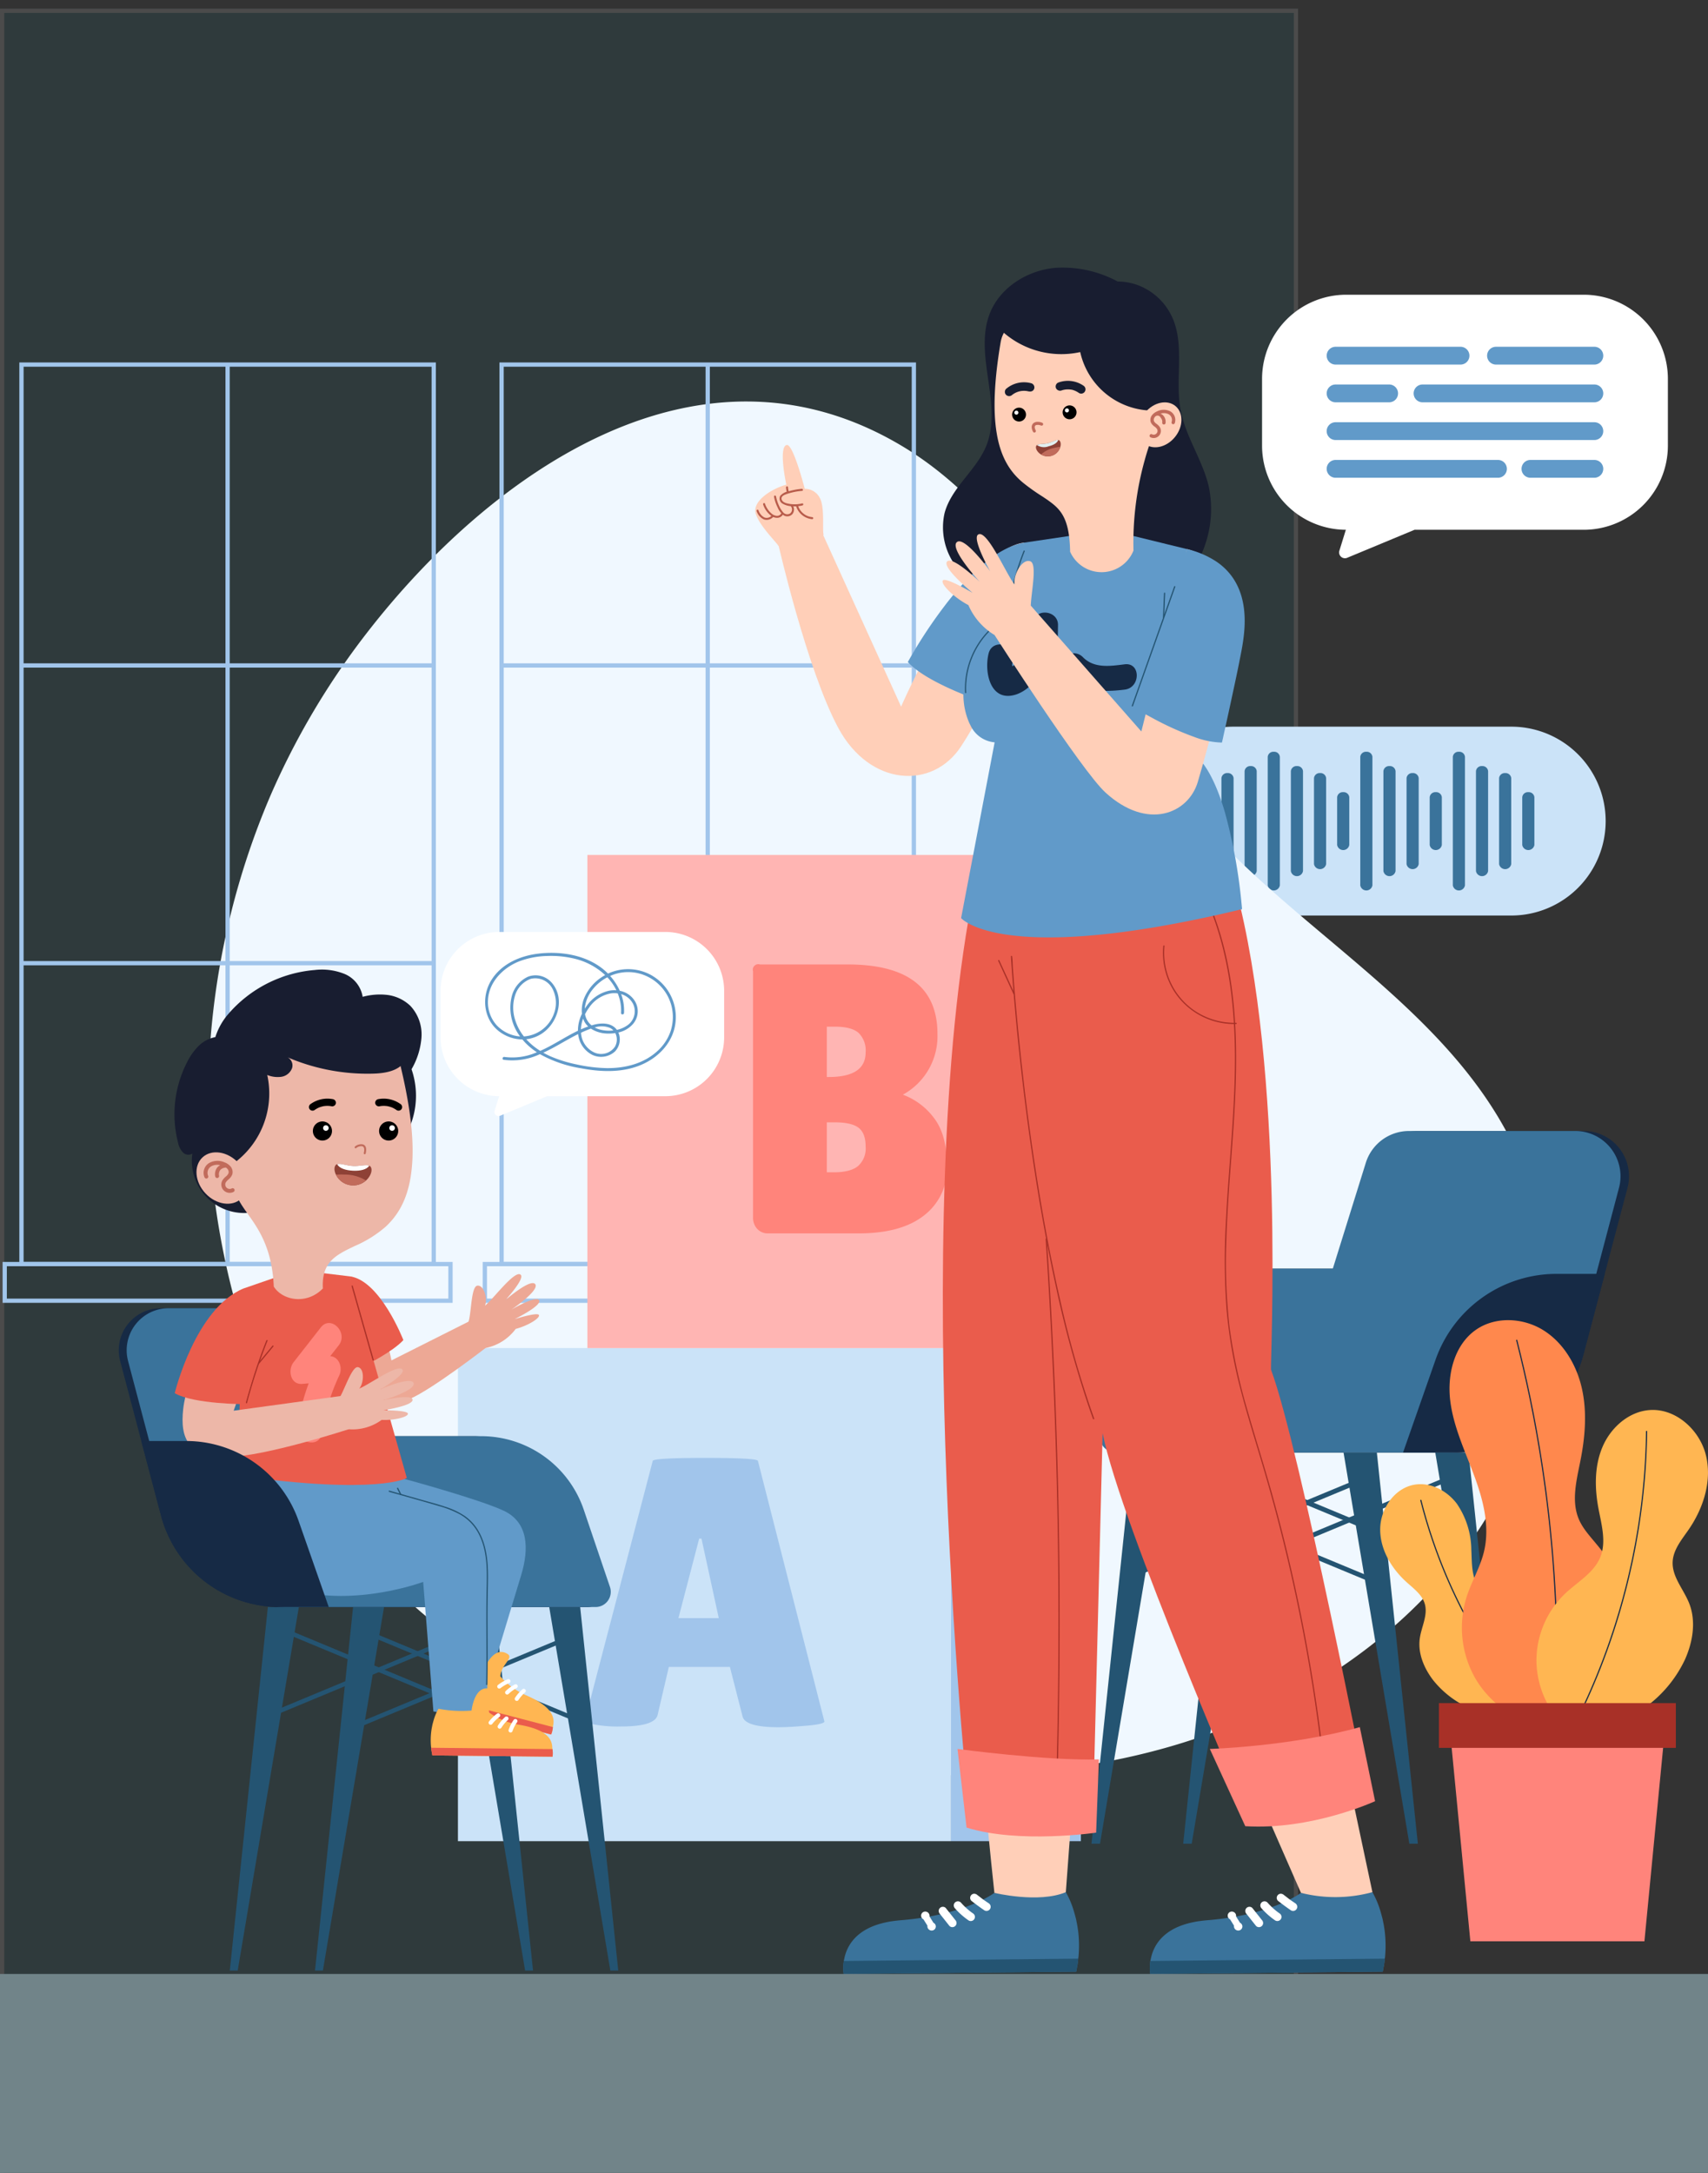 <svg xmlns="http://www.w3.org/2000/svg" xmlns:xlink="http://www.w3.org/1999/xlink" width="400" height="508.765" viewBox="0 0 400 508.765">
  <rect x="0" y="0" width="400" height="508.765" fill="#333333" stroke="none"/>
  <defs>
    <clipPath id="clip-path">
      <rect id="Rectángulo_417805" data-name="Rectángulo 417805" width="400" height="508.765" transform="translate(180.151 2699.215)" fill="#27454a" stroke="#707070" stroke-width="1" opacity="0.38"/>
    </clipPath>
    <clipPath id="clip-path-2">
      <rect id="Rectángulo_419493" data-name="Rectángulo 419493" width="399.39" height="399.557" fill="none"/>
    </clipPath>
  </defs>
  <g id="Enmascarar_grupo_1207355" data-name="Enmascarar grupo 1207355" transform="translate(-180.151 -2699.215)" clip-path="url(#clip-path)">
    <g id="Rectángulo_417777" data-name="Rectángulo 417777" transform="translate(180.151 2701.242)" fill="#27454a" stroke="#707070" stroke-width="1" opacity="0.38">
      <rect width="304" height="508.765" stroke="none"/>
      <rect x="0.5" y="0.5" width="303" height="507.765" fill="none"/>
    </g>
    <g id="Grupo_1208191" data-name="Grupo 1208191" transform="translate(180.761 2761.853)">
      <g id="Grupo_1208190" data-name="Grupo 1208190" clip-path="url(#clip-path-2)">
        <path id="Trazado_1052803" data-name="Trazado 1052803" d="M356.513,108.8H291.483a22.111,22.111,0,0,0,0,44.222h65.029a22.111,22.111,0,0,0,0-44.222" transform="translate(-3.2 -1.292)" fill="#cbe3f8"/>
        <path id="Trazado_1052804" data-name="Trazado 1052804" d="M301.263,114.748a1.323,1.323,0,0,0-1.422,1.192v30.09a1.444,1.444,0,0,0,2.843,0V115.94a1.322,1.322,0,0,0-1.421-1.192" transform="translate(-3.561 -1.363)" fill="#3a739b"/>
        <path id="Trazado_1052805" data-name="Trazado 1052805" d="M306.747,118.14a1.321,1.321,0,0,0-1.421,1.192v23.387a1.443,1.443,0,0,0,2.842,0V119.332a1.322,1.322,0,0,0-1.421-1.192" transform="translate(-3.627 -1.403)" fill="#3a739b"/>
        <path id="Trazado_1052806" data-name="Trazado 1052806" d="M295.779,118.14a1.322,1.322,0,0,0-1.422,1.192v23.387a1.443,1.443,0,0,0,2.842,0V119.332a1.321,1.321,0,0,0-1.42-1.192" transform="translate(-3.496 -1.403)" fill="#3a739b"/>
        <path id="Trazado_1052807" data-name="Trazado 1052807" d="M312.231,119.8h0a1.322,1.322,0,0,0-1.422,1.192V141.1a1.444,1.444,0,0,0,2.843,0V120.99a1.322,1.322,0,0,0-1.421-1.192" transform="translate(-3.692 -1.423)" fill="#3a739b"/>
        <path id="Trazado_1052808" data-name="Trazado 1052808" d="M290.294,119.8a1.323,1.323,0,0,0-1.422,1.192V141.1a1.444,1.444,0,0,0,2.843,0V120.99a1.322,1.322,0,0,0-1.421-1.192" transform="translate(-3.431 -1.423)" fill="#3a739b"/>
        <path id="Trazado_1052809" data-name="Trazado 1052809" d="M317.715,124.321h0a1.321,1.321,0,0,0-1.421,1.192v11.173a1.443,1.443,0,0,0,2.842,0V125.513a1.322,1.322,0,0,0-1.421-1.192" transform="translate(-3.757 -1.477)" fill="#3a739b"/>
        <path id="Trazado_1052810" data-name="Trazado 1052810" d="M323.2,114.748a1.323,1.323,0,0,0-1.422,1.192v30.09a1.444,1.444,0,0,0,2.843,0V115.94a1.322,1.322,0,0,0-1.421-1.192" transform="translate(-3.822 -1.363)" fill="#3a739b"/>
        <path id="Trazado_1052811" data-name="Trazado 1052811" d="M328.683,118.14a1.321,1.321,0,0,0-1.421,1.192v23.387a1.443,1.443,0,0,0,2.842,0V119.332a1.322,1.322,0,0,0-1.421-1.192" transform="translate(-3.887 -1.403)" fill="#3a739b"/>
        <path id="Trazado_1052812" data-name="Trazado 1052812" d="M334.167,119.8a1.322,1.322,0,0,0-1.422,1.192V141.1a1.444,1.444,0,0,0,2.843,0V120.99a1.322,1.322,0,0,0-1.421-1.192" transform="translate(-3.952 -1.423)" fill="#3a739b"/>
        <path id="Trazado_1052813" data-name="Trazado 1052813" d="M339.651,124.321a1.321,1.321,0,0,0-1.421,1.192v11.173a1.443,1.443,0,0,0,2.842,0V125.513a1.322,1.322,0,0,0-1.421-1.192" transform="translate(-4.017 -1.477)" fill="#3a739b"/>
        <path id="Trazado_1052814" data-name="Trazado 1052814" d="M345.135,114.748a1.321,1.321,0,0,0-1.421,1.192v30.09a1.443,1.443,0,0,0,2.842,0V115.94a1.322,1.322,0,0,0-1.421-1.192" transform="translate(-4.083 -1.363)" fill="#3a739b"/>
        <path id="Trazado_1052815" data-name="Trazado 1052815" d="M350.62,118.14a1.321,1.321,0,0,0-1.422,1.192v23.387a1.443,1.443,0,0,0,2.842,0V119.332a1.321,1.321,0,0,0-1.42-1.192" transform="translate(-4.148 -1.403)" fill="#3a739b"/>
        <path id="Trazado_1052816" data-name="Trazado 1052816" d="M356.1,119.8a1.321,1.321,0,0,0-1.421,1.192V141.1a1.443,1.443,0,0,0,2.842,0V120.99A1.322,1.322,0,0,0,356.1,119.8" transform="translate(-4.213 -1.423)" fill="#3a739b"/>
        <path id="Trazado_1052817" data-name="Trazado 1052817" d="M361.588,124.321a1.322,1.322,0,0,0-1.421,1.192v11.173a1.443,1.443,0,0,0,2.842,0V125.513a1.322,1.322,0,0,0-1.421-1.192" transform="translate(-4.278 -1.477)" fill="#3a739b"/>
        <path id="Trazado_1052818" data-name="Trazado 1052818" d="M373.826,6.448h-55.61A19.717,19.717,0,0,0,298.5,26.165V41.773a19.715,19.715,0,0,0,19.623,19.714l-1.517,4.9a1.362,1.362,0,0,0,1.824,1.66l15.785-6.562h39.61a19.717,19.717,0,0,0,19.717-19.716V26.165A19.717,19.717,0,0,0,373.826,6.448" transform="translate(-3.546 -0.077)" fill="#fff"/>
        <path id="Trazado_1052819" data-name="Trazado 1052819" d="M345.16,22.952H315.9a2.085,2.085,0,1,1,0-4.171H345.16a2.085,2.085,0,1,1,0,4.171" transform="translate(-3.727 -0.223)" fill="#619ac9"/>
        <path id="Trazado_1052820" data-name="Trazado 1052820" d="M376.954,22.952H353.923a2.085,2.085,0,1,1,0-4.171h23.031a2.085,2.085,0,0,1,0,4.171" transform="translate(-4.179 -0.223)" fill="#619ac9"/>
        <path id="Trazado_1052821" data-name="Trazado 1052821" d="M377.051,49.767H362.085a2.085,2.085,0,0,1,0-4.171h14.966a2.085,2.085,0,0,1,0,4.171" transform="translate(-4.276 -0.542)" fill="#619ac9"/>
        <path id="Trazado_1052822" data-name="Trazado 1052822" d="M376.747,31.89H336.512a2.085,2.085,0,1,1,0-4.171h40.235a2.085,2.085,0,0,1,0,4.171" transform="translate(-3.972 -0.329)" fill="#619ac9"/>
        <path id="Trazado_1052823" data-name="Trazado 1052823" d="M328.446,31.89H315.9a2.085,2.085,0,0,1,0-4.171h12.543a2.085,2.085,0,0,1,0,4.171" transform="translate(-3.727 -0.329)" fill="#619ac9"/>
        <path id="Trazado_1052824" data-name="Trazado 1052824" d="M376.5,40.829H315.9a2.086,2.086,0,0,1-2.086-2.085h0a2.086,2.086,0,0,1,2.086-2.085h60.6a2.085,2.085,0,0,1,2.085,2.085h0a2.085,2.085,0,0,1-2.085,2.085" transform="translate(-3.727 -0.435)" fill="#619ac9"/>
        <path id="Trazado_1052825" data-name="Trazado 1052825" d="M353.931,49.767H315.9a2.085,2.085,0,0,1,0-4.171h38.028a2.085,2.085,0,1,1,0,4.171" transform="translate(-3.727 -0.542)" fill="#619ac9"/>
        <path id="Trazado_1052826" data-name="Trazado 1052826" d="M63.329,123.974a180.917,180.917,0,0,0-4.842,129.87c8.5,24.46,22.659,47.348,42.8,63.619,21.8,17.608,49.366,26.621,76.94,31.611,30.853,5.584,63.009,6.5,93.275-1.686s58.554-26.124,75.459-52.532,21.05-61.594,7.089-89.669c-15.867-31.911-50.576-49.448-73.867-76.422C268,114.651,259.072,98.087,248.947,82.428s-21.929-30.874-37.965-40.39C163.429,13.817,114.712,48.675,85.81,86.031a177.4,177.4,0,0,0-22.481,37.944" transform="translate(-0.579 -0.377)" fill="#f0f8ff"/>
        <rect id="Rectángulo_419476" data-name="Rectángulo 419476" width="96.55" height="210.61" transform="translate(4.416 22.729)" fill="none" stroke="#a1c5eb" stroke-miterlimit="10" stroke-width="1"/>
        <rect id="Rectángulo_419477" data-name="Rectángulo 419477" width="104.395" height="8.582" transform="translate(0.494 233.34)" fill="none" stroke="#a1c5eb" stroke-miterlimit="10" stroke-width="1"/>
        <line id="Línea_1185" data-name="Línea 1185" y2="210.61" transform="translate(52.692 22.729)" fill="none" stroke="#a1c5eb" stroke-miterlimit="10" stroke-width="1"/>
        <line id="Línea_1186" data-name="Línea 1186" x2="96.55" transform="translate(4.416 93.179)" fill="none" stroke="#a1c5eb" stroke-miterlimit="10" stroke-width="1"/>
        <line id="Línea_1187" data-name="Línea 1187" x2="96.55" transform="translate(4.416 162.889)" fill="none" stroke="#a1c5eb" stroke-miterlimit="10" stroke-width="1"/>
        <rect id="Rectángulo_419478" data-name="Rectángulo 419478" width="96.55" height="210.61" transform="translate(116.857 22.729)" fill="none" stroke="#a1c5eb" stroke-miterlimit="10" stroke-width="1"/>
        <rect id="Rectángulo_419479" data-name="Rectángulo 419479" width="104.395" height="8.582" transform="translate(112.934 233.34)" fill="none" stroke="#a1c5eb" stroke-miterlimit="10" stroke-width="1"/>
        <line id="Línea_1188" data-name="Línea 1188" y2="210.61" transform="translate(165.132 22.729)" fill="none" stroke="#a1c5eb" stroke-miterlimit="10" stroke-width="1"/>
        <line id="Línea_1189" data-name="Línea 1189" x2="96.55" transform="translate(116.857 93.179)" fill="none" stroke="#a1c5eb" stroke-miterlimit="10" stroke-width="1"/>
        <line id="Línea_1190" data-name="Línea 1190" x2="96.55" transform="translate(116.857 162.889)" fill="none" stroke="#a1c5eb" stroke-miterlimit="10" stroke-width="1"/>
        <rect id="Rectángulo_419480" data-name="Rectángulo 419480" width="30.426" height="115.464" transform="translate(222.099 253.001)" fill="#a1c5eb"/>
        <rect id="Rectángulo_419481" data-name="Rectángulo 419481" width="115.464" height="115.464" transform="translate(106.635 253.001)" fill="#cbe3f8"/>
        <path id="Trazado_1052827" data-name="Trazado 1052827" d="M183.389,345.138q-7.826,0-8.455-2.519l-2.969-11.6h-14.3l-2.609,11.155q-.54,2.788-8.635,2.788a29.858,29.858,0,0,1-6.387-.5q-2.071-.494-2.069-.765l15.922-60.9q0-.72,12.324-.72t12.324.72l15.562,60.988q0,.631-4.138.99t-6.566.36m-23.478-25.547h9.445l-4.048-18.621h-.54Z" transform="translate(-1.639 -3.35)" fill="#a1c5eb"/>
        <rect id="Rectángulo_419482" data-name="Rectángulo 419482" width="30.426" height="115.464" transform="translate(252.418 137.548)" fill="#ff847b"/>
        <rect id="Rectángulo_419483" data-name="Rectángulo 419483" width="115.464" height="115.464" transform="translate(136.954 137.548)" fill="#ffb5b3"/>
        <path id="Trazado_1052828" data-name="Trazado 1052828" d="M221.047,181.429a15.6,15.6,0,0,1-8.1,14.212,15.993,15.993,0,0,1,7.376,5.578q2.969,3.959,2.968,11.2a13.84,13.84,0,0,1-5.352,11.469q-5.352,4.23-15.337,4.228h-21.23a3.333,3.333,0,0,1-2.519-1.035,3.8,3.8,0,0,1-.99-2.744V166.767a1.287,1.287,0,0,1,1.62-1.619H200q21.05,0,21.05,16.281M195.14,179.72V191.5h.45q8.635,0,8.635-5.757a5.76,5.76,0,0,0-1.664-4.588q-1.664-1.438-5.533-1.44Zm0,22.4v11.694h1.62q3.866,0,5.666-1.44a5.524,5.524,0,0,0,1.8-4.588q0-3.148-1.664-4.408t-5.533-1.259Z" transform="translate(-2.113 -1.962)" fill="#ff847b"/>
        <rect id="Rectángulo_419484" data-name="Rectángulo 419484" width="58.319" height="1.115" transform="matrix(0.923, -0.384, 0.384, 0.923, 286.564, 304.64)" fill="#245472"/>
        <rect id="Rectángulo_419485" data-name="Rectángulo 419485" width="1.115" height="58.319" transform="translate(289.879 283.292) rotate(-67.436)" fill="#245472"/>
        <path id="Trazado_1052829" data-name="Trazado 1052829" d="M347.349,280.805l9.6,91.59h-1.991l-15.408-91.59Z" transform="translate(-4.033 -3.335)" fill="#245472"/>
        <path id="Trazado_1052830" data-name="Trazado 1052830" d="M289.411,280.805l-9.6,91.59h1.991l15.408-91.59Z" transform="translate(-3.324 -3.335)" fill="#245472"/>
        <rect id="Rectángulo_419486" data-name="Rectángulo 419486" width="58.319" height="1.115" transform="translate(262.512 306.476) rotate(-22.563)" fill="#245472"/>
        <rect id="Rectángulo_419487" data-name="Rectángulo 419487" width="1.115" height="58.319" transform="translate(265.826 285.128) rotate(-67.436)" fill="#245472"/>
        <path id="Trazado_1052831" data-name="Trazado 1052831" d="M325.615,280.805l9.6,91.59H333.22l-15.408-91.59Z" transform="translate(-3.775 -3.335)" fill="#245472"/>
        <path id="Trazado_1052832" data-name="Trazado 1052832" d="M267.677,280.805l-9.6,91.59h1.991l15.408-91.59Z" transform="translate(-3.065 -3.335)" fill="#245472"/>
        <path id="Trazado_1052833" data-name="Trazado 1052833" d="M268.809,255.391a27.312,27.312,0,0,1,25.868-18.538h21.947l7.732-24.8a10.605,10.605,0,0,1,10.116-7.442H373.41a10.6,10.6,0,0,1,10.239,13.313l-5.327,20.143v.011l-4.967,18.8A30.958,30.958,0,0,1,343.44,279.9h-77.6a3.828,3.828,0,0,1-3.625-5.056Z" transform="translate(-3.112 -2.43)" fill="#162a45"/>
        <path id="Trazado_1052834" data-name="Trazado 1052834" d="M266.793,255.391a27.315,27.315,0,0,1,25.869-18.538h21.947l7.732-24.8a10.6,10.6,0,0,1,10.115-7.442h38.937a10.6,10.6,0,0,1,10.239,13.313l-5.326,20.143v.011l-4.968,18.8A30.957,30.957,0,0,1,341.425,279.9h-77.6a3.827,3.827,0,0,1-3.624-5.056Z" transform="translate(-3.088 -2.43)" fill="#3a739b"/>
        <path id="Trazado_1052835" data-name="Trazado 1052835" d="M331.916,280.3h12.356a30.956,30.956,0,0,0,29.912-23.028l4.969-18.794v-.012H367.87a30.034,30.034,0,0,0-28.345,20.107Z" transform="translate(-3.942 -2.832)" fill="#162a45"/>
        <path id="Trazado_1052836" data-name="Trazado 1052836" d="M254.322,400.187l-.05.357c-.048.53-.109,1.037-.2,1.589-.1.454-.185.952-.277,1.459l-54.454.535a10.518,10.518,0,0,1-.1-1.446,14.421,14.421,0,0,1,.135-1.6,2.4,2.4,0,0,1,.072-.357c.564-3.072,2.757-7.325,10.181-8.758a11.049,11.049,0,0,1,1.142-.195h.032c.583-.092,1.165-.152,1.79-.212.2-.013.409-.037.615-.048,14.884-1.312,21.43-6.374,21.43-6.374a47.333,47.333,0,0,0,16.73-.164,21.189,21.189,0,0,1,1.834,4.3c.134.463.279.958.414,1.486.033.1.055.2.089.323.056.2.1.442.147.679a1.46,1.46,0,0,1,.035.215c0,.053.034.075.034.119a26.353,26.353,0,0,1,.479,3.676,27.914,27.914,0,0,1-.076,4.416" transform="translate(-2.367 -4.573)" fill="#3a739b"/>
        <path id="Trazado_1052837" data-name="Trazado 1052837" d="M229.593,385.637a.98.98,0,0,1,.686-.291,1.128,1.128,0,0,1,.691.278c.357.277.717.547,1.073.827.508.4,1.054.746,1.588,1.112a1.04,1.04,0,0,1,.453.577,1,1,0,0,1-.09.751.985.985,0,0,1-1.328.362c-1.042-.713-2.061-1.462-3.058-2.238a.973.973,0,0,1-.291-.686.985.985,0,0,1,.278-.691" transform="translate(-2.724 -4.577)" fill="#fff"/>
        <path id="Trazado_1052838" data-name="Trazado 1052838" d="M225.709,387.43a.987.987,0,0,1,1.376-.014,16.556,16.556,0,0,0,2.391,2.232c.139.1.279.2.421.3a1.044,1.044,0,0,1,.453.577.974.974,0,0,1-1.419,1.114,17.493,17.493,0,0,1-3.208-2.836,1.036,1.036,0,0,1-.292-.686.99.99,0,0,1,.279-.691" transform="translate(-2.678 -4.598)" fill="#fff"/>
        <path id="Trazado_1052839" data-name="Trazado 1052839" d="M222.135,388.738a.981.981,0,0,1,.685-.292.94.94,0,0,1,.692.279l2.235,2.817a1.064,1.064,0,0,1,.292.685,1,1,0,0,1-.279.692.98.98,0,0,1-.685.292.938.938,0,0,1-.692-.279l-2.235-2.816a1.059,1.059,0,0,1-.291-.686.99.99,0,0,1,.278-.691" transform="translate(-2.635 -4.614)" fill="#fff"/>
        <path id="Trazado_1052840" data-name="Trazado 1052840" d="M218.164,389.707a1.007,1.007,0,0,1,1.494,1.014l.924,1.479a.956.956,0,0,1,.082,1.688,1.006,1.006,0,0,1-1.494-1.011l-.925-1.481a.957.957,0,0,1-.081-1.689" transform="translate(-2.586 -4.627)" fill="#fff"/>
        <path id="Trazado_1052841" data-name="Trazado 1052841" d="M254.279,400.738c-.058.514-.116,1.039-.215,1.575-.09.472-.168.965-.279,1.47l-54.443.534a9.545,9.545,0,0,1-.109-1.446,12.082,12.082,0,0,1,.142-1.595Z" transform="translate(-2.366 -4.76)" fill="#245472"/>
        <path id="Trazado_1052842" data-name="Trazado 1052842" d="M326.984,400.187l-.05.357c-.048.53-.109,1.037-.2,1.589-.1.454-.185.952-.277,1.459L272,404.127a10.517,10.517,0,0,1-.1-1.446,14.427,14.427,0,0,1,.135-1.6,2.288,2.288,0,0,1,.073-.357c.563-3.072,2.756-7.325,10.18-8.758a11.05,11.05,0,0,1,1.142-.195h.032c.582-.092,1.165-.152,1.79-.212.2-.013.409-.037.615-.048,14.884-1.312,21.43-6.374,21.43-6.374a47.333,47.333,0,0,0,16.73-.164,21.188,21.188,0,0,1,1.834,4.3c.134.463.279.958.414,1.486.033.1.055.2.089.323.056.2.1.442.147.679a1.46,1.46,0,0,1,.035.215c0,.053.033.075.034.119a26.344,26.344,0,0,1,.479,3.676,27.906,27.906,0,0,1-.076,4.416" transform="translate(-3.23 -4.573)" fill="#3a739b"/>
        <path id="Trazado_1052843" data-name="Trazado 1052843" d="M302.254,385.637a.98.98,0,0,1,.686-.291,1.126,1.126,0,0,1,.691.278c.357.277.717.547,1.073.827.508.4,1.054.746,1.588,1.112a1.04,1.04,0,0,1,.453.577.972.972,0,0,1-1.418,1.113c-1.042-.713-2.061-1.462-3.058-2.238a.972.972,0,0,1-.291-.686.985.985,0,0,1,.278-.691" transform="translate(-3.587 -4.577)" fill="#fff"/>
        <path id="Trazado_1052844" data-name="Trazado 1052844" d="M298.37,387.43a.987.987,0,0,1,1.376-.014,16.558,16.558,0,0,0,2.391,2.232c.139.1.279.2.421.3a1.044,1.044,0,0,1,.453.577,1,1,0,0,1-.091.751.985.985,0,0,1-1.327.363,17.466,17.466,0,0,1-3.209-2.836,1.036,1.036,0,0,1-.292-.686,1,1,0,0,1,.279-.691" transform="translate(-3.541 -4.598)" fill="#fff"/>
        <path id="Trazado_1052845" data-name="Trazado 1052845" d="M294.8,388.738a.981.981,0,0,1,.686-.292.94.94,0,0,1,.691.279l2.235,2.817a1.064,1.064,0,0,1,.292.685,1,1,0,0,1-.279.692.98.98,0,0,1-.685.292.938.938,0,0,1-.692-.279l-2.235-2.816a1.064,1.064,0,0,1-.291-.686.99.99,0,0,1,.278-.691" transform="translate(-3.498 -4.614)" fill="#fff"/>
        <path id="Trazado_1052846" data-name="Trazado 1052846" d="M290.825,389.707a1.007,1.007,0,0,1,1.494,1.014l.924,1.479a.956.956,0,0,1,.082,1.688,1.006,1.006,0,0,1-1.494-1.011l-.925-1.481a.957.957,0,0,1-.081-1.689" transform="translate(-3.449 -4.627)" fill="#fff"/>
        <path id="Trazado_1052847" data-name="Trazado 1052847" d="M326.94,400.738c-.058.514-.116,1.039-.215,1.575-.09.472-.168.965-.279,1.47L272,404.317a9.541,9.541,0,0,1-.109-1.446,12.236,12.236,0,0,1,.141-1.595Z" transform="translate(-3.23 -4.76)" fill="#245472"/>
        <path id="Trazado_1052848" data-name="Trazado 1052848" d="M230.317,146.7c-13.866,68.9,4.627,235.611,4.627,235.611s10.335,2.512,16.73-.164L269.085,146.7Z" transform="translate(-2.674 -1.742)" fill="#ffcfb8"/>
        <path id="Trazado_1052849" data-name="Trazado 1052849" d="M297.4,258.585s1.1-78.614-5.871-111.888H240.567c-.345,36.164,9.626,95.382,14.374,111.888,4.667,16.225,51.984,123.723,51.984,123.723a33,33,0,0,0,16.73-.164Z" transform="translate(-2.857 -1.742)" fill="#ffcfb8"/>
        <path id="Trazado_1052850" data-name="Trazado 1052850" d="M299.713,259.841c-.289-1.342,3.45-69.164-8.391-113.144H230.289c-16.127,79.009-1.052,219.246-1.052,219.246,12.672,4.118,28.691,1.373,28.691,1.373l2.333-92.631c4.192,21.243,34.539,90.825,34.539,90.825,10.838,0,27.745-4.986,27.745-4.986s-16.185-82.867-22.833-100.683" transform="translate(-2.647 -1.742)" fill="#ea5c4c"/>
        <path id="Trazado_1052851" data-name="Trazado 1052851" d="M258.479,271.444a235.211,235.211,0,0,1-7.793-27.007c-2.159-9.313-3.926-18.715-5.437-28.154q-2.042-12.757-3.49-25.6-1.079-9.44-1.87-18.91-.239-2.892-.445-5.786c-.061-.868-.048-1.773-.174-2.634a.969.969,0,0,1-.007-.108c-.01-.184-.3-.185-.288,0,.131,2.293.309,4.586.491,6.875q.717,9,1.712,17.97,1.37,12.441,3.251,24.82c1.448,9.446,3.141,18.859,5.2,28.191a254.765,254.765,0,0,0,7.494,27.375q.522,1.528,1.072,3.045c.063.173.341.1.278-.076" transform="translate(-2.838 -1.937)" fill="#a83027"/>
        <path id="Trazado_1052852" data-name="Trazado 1052852" d="M235.963,164.288q1.78,3.877,3.559,7.756c.077.167.322.022.246-.144q-1.779-3.877-3.559-7.756c-.076-.166-.322-.022-.246.144" transform="translate(-2.803 -1.949)" fill="#a83027"/>
        <path id="Trazado_1052853" data-name="Trazado 1052853" d="M312.431,348.139Q310,328.2,305.611,308.577q-2.2-9.836-4.9-19.552c-1.8-6.487-3.845-12.9-5.695-19.375a129.118,129.118,0,0,1-4.292-19.84,134.611,134.611,0,0,1-.742-20.292c.4-13.332,2.076-26.6,2.267-39.938.176-12.287-.87-24.827-5.257-36.4-.5-1.332-1.056-2.645-1.644-3.943-.075-.167-.321-.023-.246.144,5.2,11.476,6.793,24.137,6.876,36.634.086,13.112-1.486,26.153-2.114,39.235a158.383,158.383,0,0,0,.147,20.328,112.394,112.394,0,0,0,3.423,19.394c1.666,6.371,3.685,12.643,5.53,18.963q2.824,9.676,5.161,19.484,4.65,19.516,7.342,39.431.357,2.644.679,5.293c.022.18.307.182.286,0" transform="translate(-3.386 -1.772)" fill="#a83027"/>
        <path id="Trazado_1052854" data-name="Trazado 1052854" d="M275.088,160.77a16.894,16.894,0,0,0,2.527,10.594,16.718,16.718,0,0,0,14.538,7.673c.183,0,.184-.29,0-.284a16.65,16.65,0,0,1-10.181-3.15,16.277,16.277,0,0,1-6.064-8.784,16.444,16.444,0,0,1-.535-6.048c.018-.183-.268-.181-.286,0" transform="translate(-3.267 -1.908)" fill="#a83027"/>
        <path id="Trazado_1052855" data-name="Trazado 1052855" d="M247.2,230.222q1.67,24.958,2.415,49.966t.551,50.022q-.107,14.038-.507,28.072a.142.142,0,0,0,.285,0q.711-25,.5-50.022t-1.369-50.007q-.646-14.021-1.585-28.031c-.012-.183-.3-.184-.286,0" transform="translate(-2.936 -2.733)" fill="#a83027"/>
        <path id="Trazado_1052856" data-name="Trazado 1052856" d="M286.122,350.979l8.3,18.089c15.548.975,30.4-5.853,30.4-5.853l-3.577-17.342c-16.258,4.552-35.116,5.106-35.116,5.106" transform="translate(-3.398 -4.108)" fill="#ff847b"/>
        <path id="Trazado_1052857" data-name="Trazado 1052857" d="M226.317,351.04l2.12,18.414c12.283,3.83,30.347,1.186,30.347,1.186l.651-17.154c-12.3.361-33.119-2.446-33.119-2.446" transform="translate(-2.688 -4.17)" fill="#ff847b"/>
        <path id="Trazado_1052858" data-name="Trazado 1052858" d="M285.105,51.213c-1.457-6.17-5.39-11.567-6.57-17.8-1.368-7.22,1.046-15.115-1.99-21.8a14.432,14.432,0,0,0-8.382-7.61,13.975,13.975,0,0,0-4.381-.728,27.142,27.142,0,0,0-14.566-3.2c-6.571.574-13.039,4.591-15.414,10.789-3.728,9.729,3.13,21.251-.792,30.9-2.347,5.778-8.2,9.751-9.775,15.79a15.264,15.264,0,0,0,2.358,11.966,27.679,27.679,0,0,0,9.231,8.3,40.466,40.466,0,0,0,23,5.939,31.156,31.156,0,0,0,21.269-10.012,25.8,25.8,0,0,0,6.014-22.541" transform="translate(-2.647 0)" fill="#181d30"/>
        <path id="Trazado_1052859" data-name="Trazado 1052859" d="M241.424,65.138c-12.7,1.3-28.82,38.4-28.82,38.4L193.323,61.092l-9.538,4.191s6.792,29.769,14.163,43.354,22.018,14.45,28.712,4.191S239.08,88.838,239.08,88.838Z" transform="translate(-2.183 -0.726)" fill="#ffcfb8"/>
        <path id="Trazado_1052860" data-name="Trazado 1052860" d="M185.654,51.344s-1.9-8.79.082-9.289c1.518-.383,4.239,10.261,4.239,10.261a3.892,3.892,0,0,1,3.44,1.981c1.341,2.164.6,7.584.986,8.809l-10.342,2.935c-.415-.96-4.545-4.789-5.534-7.824s3.743-5.937,7.129-6.872" transform="translate(-2.119 -0.499)" fill="#ffcfb8"/>
        <path id="Trazado_1052861" data-name="Trazado 1052861" d="M189.427,52.917a14.418,14.418,0,0,0-2.824.5,8.978,8.978,0,0,0-1.327.462c-.373.174-.749.479-.668.939.156.878,1.343,1.078,2.063,1.181a7.274,7.274,0,0,0,2.764-.143c.3-.072.368.4.073.468a7.66,7.66,0,0,1-2.514.19,4.52,4.52,0,0,1-2.23-.656,1.357,1.357,0,0,1-.468-1.769,3.4,3.4,0,0,1,2.043-1.085,14.674,14.674,0,0,1,3.015-.559c.3-.024.377.445.073.468" transform="translate(-2.187 -0.623)" fill="#b85c4b"/>
        <path id="Trazado_1052862" data-name="Trazado 1052862" d="M188.51,56.4a3.857,3.857,0,0,0,3.355,2.718.237.237,0,0,1-.054.471,4.345,4.345,0,0,1-3.769-3.117.239.239,0,0,1,.2-.271.242.242,0,0,1,.271.2" transform="translate(-2.233 -0.668)" fill="#b85c4b"/>
        <path id="Trazado_1052863" data-name="Trazado 1052863" d="M186.144,52.049a3.95,3.95,0,0,0,.056.528c.015.085.033.17.053.254.01.041.021.081.032.122,0,.017.017.06.006.019.007.027.016.053.025.079a.243.243,0,0,1-.119.313.239.239,0,0,1-.313-.119,4.18,4.18,0,0,1-.208-1.123.243.243,0,0,1,.2-.271.239.239,0,0,1,.271.2" transform="translate(-2.205 -0.616)" fill="#b85c4b"/>
        <path id="Trazado_1052864" data-name="Trazado 1052864" d="M187.186,56.308a1.69,1.69,0,0,1-.066,2.083,1.62,1.62,0,0,1-1.968.312,4.147,4.147,0,0,1-1.46-1.849,9.334,9.334,0,0,1-.86-2.548c-.056-.3.412-.373.467-.073a8.939,8.939,0,0,0,.616,1.991,6.519,6.519,0,0,0,1.032,1.711,1.241,1.241,0,0,0,1.627.31,1.178,1.178,0,0,0,.245-1.638c-.162-.255.2-.556.368-.3" transform="translate(-2.172 -0.642)" fill="#b85c4b"/>
        <path id="Trazado_1052865" data-name="Trazado 1052865" d="M184.918,58.444a1.557,1.557,0,0,1-1.195.817,2.279,2.279,0,0,1-1.546-.432,5.406,5.406,0,0,1-1.927-2.681c-.1-.287.333-.482.432-.195a5.23,5.23,0,0,0,1.517,2.3,2.144,2.144,0,0,0,1.194.547,1.124,1.124,0,0,0,1.085-.527c.142-.266.585-.1.441.173" transform="translate(-2.141 -0.663)" fill="#b85c4b"/>
        <path id="Trazado_1052866" data-name="Trazado 1052866" d="M182.585,59.081a2.062,2.062,0,0,1-2.158.594,3.224,3.224,0,0,1-1.714-1.955.237.237,0,0,1,.432-.195,2.888,2.888,0,0,0,1.369,1.679,1.57,1.57,0,0,0,1.69-.4c.2-.226.585.051.382.28" transform="translate(-2.122 -0.682)" fill="#b85c4b"/>
        <path id="Trazado_1052867" data-name="Trazado 1052867" d="M241.793,65.19l-.474,4.022-.119,1-1.611,13.547-.128,1.047-1,8.389-.119,1.077h-.01l-1.057,8.923-.109.939s-.494-.148-1.344-.415c-1.7-.543-4.842-1.591-8.261-2.974-1.206-.494-2.46-1.028-3.686-1.6-.375-.168-.741-.346-1.107-.534h-.01c-3.34-1.621-6.433-3.5-8.211-5.464a110.852,110.852,0,0,1,8.557-13.073c.217-.287.445-.583.672-.879,3.893-4.96,8.656-9.941,13.567-12.46.3-.148.593-.3.889-.425a14.509,14.509,0,0,1,3.557-1.117" transform="translate(-2.548 -0.774)" fill="#619ac9"/>
        <path id="Trazado_1052868" data-name="Trazado 1052868" d="M292.98,150.989c-32.519,7.836-49.436,7.312-57.925,5.474-.335-.079-.662-.148-.967-.227-5.4-1.334-6.917-3.152-6.917-3.152l2.648-13.883.187-.958,1.5-7.865.247-1.3,3.27-17.144a6.888,6.888,0,0,1-5.691-4.051,8.529,8.529,0,0,1-.425-.909,16.74,16.74,0,0,1-1.2-6.245,22.448,22.448,0,0,1,.208-3.231c.059-.366.119-.731.187-1.107a20.644,20.644,0,0,1,5.614-10.82c.345-.346.721-.692,1.107-1.018a18.181,18.181,0,0,1,3.034-2.026l2.934-12.49.238-.978.908-3.883,10.7-1.581,15.01.049,6.3,1.541,1.759.435,4.376,1.067c.288,1.482.543,2.964.771,4.427.049.326.1.652.148.968a152.572,152.572,0,0,1,1.611,19.2c.02.346.02.692.03,1.028.03,2.411.02,4.684-.03,6.8-.01.336-.019.662-.03.978-.058,2.016-.147,3.873-.257,5.524-.03.356-.048.711-.078,1.047-.11,1.571-.228,2.945-.347,4.071-.236,2.371-.445,3.705-.445,3.705,3.122,2.362,5.455,7.292,7.174,12.806.119.375.228.751.336,1.136a124.578,124.578,0,0,1,3.845,20.938c.059.583.1,1.028.127,1.314.02.237.031.366.031.366" transform="translate(-2.698 -0.755)" fill="#619ac9"/>
        <path id="Trazado_1052869" data-name="Trazado 1052869" d="M265.562,93.88c-3.453.421-7.211,1.027-9.862-1.743a3.008,3.008,0,0,0-4.656.6c-.236.329-.733.905-1.244,1.528q.068-4.8.135-9.6c.046-3.3-5.039-4.077-5.823-.788a27.725,27.725,0,0,1-2.191,6.283c-.412.809-3.537,6.814-2.516,2.755.932-3.7-4.784-5.28-5.717-1.576-1.093,4.345.39,11.741,6.655,9.532a8.975,8.975,0,0,0,3.572-2.5c.169,1.624.551,3.174,2.087,4.176,3.584,2.337,6.285-.968,8.329-4.041,3.329,1.832,7.221,1.792,11.231,1.3,3.739-.456,3.785-6.39,0-5.929" transform="translate(-2.772 -0.971)" fill="#162a45"/>
        <path id="Trazado_1052870" data-name="Trazado 1052870" d="M238.3,82.447a19.436,19.436,0,0,0-10.2,18.059c.009.183.294.184.286,0a19.146,19.146,0,0,1,10.055-17.812c.161-.088.018-.335-.144-.247" transform="translate(-2.709 -0.979)" fill="#245472"/>
        <path id="Trazado_1052871" data-name="Trazado 1052871" d="M241.929,67.148a64.441,64.441,0,0,0-3.959,15.523c-.024.182.263.18.286,0a64.165,64.165,0,0,1,3.95-15.447c.067-.171-.209-.245-.276-.076" transform="translate(-2.827 -0.796)" fill="#245472"/>
        <path id="Trazado_1052872" data-name="Trazado 1052872" d="M280.188,66.716c15.407,4.342,10.981,22.621,10.981,22.621s-5.419,21.676-8.469,31.9c-2.223,7.455-11.816,11.452-21.634,2.48-5.629-5.143-25.948-36.838-25.948-36.838l8.458-6.931,25.9,29.475Z" transform="translate(-2.793 -0.792)" fill="#ffcfb8"/>
        <path id="Trazado_1052873" data-name="Trazado 1052873" d="M293.463,89.694c-.128.79-.337,1.848-.584,3.063-.059.316-.119.632-.188.968-.366,1.818-.809,3.913-1.265,6.018-.068.326-.138.642-.207.968-.741,3.478-1.492,6.887-1.976,9.041-.089.425-.178.8-.237,1.117-.168.731-.267,1.156-.267,1.156a19.571,19.571,0,0,1-6.344-1.265,70.446,70.446,0,0,1-10.058-4.555c-.416-.217-.8-.435-1.167-.632-2.006-1.117-3.309-1.927-3.309-1.927l1.3-3.794.346-.988,2.658-7.737.327-.929,5.888-17.1.4-1.146,1.8-5.227a21.354,21.354,0,0,1,6.512,2.7c.366.227.711.474,1.047.721,7.481,5.711,6.037,15.355,5.327,19.555" transform="translate(-3.182 -0.792)" fill="#619ac9"/>
        <path id="Trazado_1052874" data-name="Trazado 1052874" d="M267.9,103.573l7.752-21.809,2.167-6.1c.062-.173-.213-.248-.275-.076L269.79,97.4l-2.167,6.1c-.061.174.214.248.276.076" transform="translate(-3.179 -0.897)" fill="#245472"/>
        <path id="Trazado_1052875" data-name="Trazado 1052875" d="M275.251,77.176q-.119,2.824-.236,5.646c-.008.184.278.184.286,0q.117-2.822.236-5.646c.008-.183-.278-.183-.286,0" transform="translate(-3.267 -0.915)" fill="#245472"/>
        <path id="Trazado_1052876" data-name="Trazado 1052876" d="M243.679,81.819c-1.067-1.479,1.724-11.495-.346-12.275-1.893-.713-4.076,3.182-3.681,5.446-1.851-2.223-6.438-12.975-8.529-11.726-1.548.925,2.809,8.615,2.809,8.615s-6.027-8.368-7.811-6.823,5.372,9.3,5.372,9.3-6.458-6.218-7.672-4.749c-1.194,1.445,6.031,7.344,6.031,7.344s-6.378-3.792-7-2.925,2.73,4.084,5.974,5.766a15.2,15.2,0,0,0,7.747,7.854Z" transform="translate(-2.646 -0.75)" fill="#ffcfb8"/>
        <path id="Trazado_1052877" data-name="Trazado 1052877" d="M235.581,38.739c.013.1.034.194.046.291.022.114.034.211.055.325.987,5.444,3.208,8.777,6.141,11.171a46.308,46.308,0,0,0,4.286,3.054c.409.269.79.521,1.163.774.291.194.564.4.847.608,2.851,2.087,4.541,4.481,4.678,11.676a8.052,8.052,0,0,0,14.841-.272,71.608,71.608,0,0,1,2.614-21.124c.344-1.272.686-2.357.982-3.228.56-1.669.97-2.588.97-2.588s-.764-19.132-3.615-24.163c-6.938-12.134-30.408-7.507-32.056,2.3-1.585,9.366-1.765,16.146-.954,21.179" transform="translate(-2.793 -0.095)" fill="#ffcfb8"/>
        <path id="Trazado_1052878" data-name="Trazado 1052878" d="M235.875,14.023a20.606,20.606,0,0,0,19.294,5.858,17.5,17.5,0,0,0,18.994,13.6c.318-4.045.5-8.4-.466-12.341a19.083,19.083,0,0,0-6.1-10.293c-4.132-3.392-9.787-4.362-15.127-4.109a23.921,23.921,0,0,0-16.6,7.284" transform="translate(-2.802 -0.08)" fill="#181d30"/>
        <path id="Trazado_1052879" data-name="Trazado 1052879" d="M246.392,36.792a2.727,2.727,0,0,0-1.1-.221,1.542,1.542,0,0,0-.975.3,1.23,1.23,0,0,0-.416.958,2.249,2.249,0,0,0,.288,1,.366.366,0,0,0,.452.222.359.359,0,0,0,.221-.452,1.989,1.989,0,0,1-.249-.727.638.638,0,0,1,.087-.378l-.012.021a.477.477,0,0,1,.322-.2l.033-.008c.027,0,.053-.008.08-.01a1.691,1.691,0,0,1,.212-.013c.037,0,.073,0,.109,0h.027l.023,0a3.811,3.811,0,0,1,.631.159.355.355,0,0,0,.423-.174.36.36,0,0,0-.156-.478" transform="translate(-2.897 -0.434)" fill="#c16b5b"/>
        <path id="Trazado_1052880" data-name="Trazado 1052880" d="M237.82,28.748a6.457,6.457,0,0,1,5.887-1.33,1.017,1.017,0,0,1,.721,1.222c-.208.684-.809.806-1.427.667a4.469,4.469,0,0,0-3.62.746c-.035.025-.069.05-.124.092a1.024,1.024,0,0,1-1.409.022,1.014,1.014,0,0,1-.029-1.419" transform="translate(-2.821 -0.323)" fill="#181d30"/>
        <path id="Trazado_1052881" data-name="Trazado 1052881" d="M250.136,27.28a6.459,6.459,0,0,1,5.992.73A1,1,0,0,1,255,29.671a4.831,4.831,0,0,0-1.728-.763l.081.031a4.793,4.793,0,0,0-2.292.128,1.065,1.065,0,0,1-1.376-.442,1.015,1.015,0,0,1,.452-1.346" transform="translate(-2.965 -0.319)" fill="#181d30"/>
        <path id="Trazado_1052882" data-name="Trazado 1052882" d="M254.476,34.125a1.624,1.624,0,1,1-1.786-1.444,1.623,1.623,0,0,1,1.786,1.444" transform="translate(-2.984 -0.388)"/>
        <path id="Trazado_1052883" data-name="Trazado 1052883" d="M252.718,33.8a.473.473,0,1,1-.521-.421.474.474,0,0,1,.521.421" transform="translate(-2.991 -0.396)" fill="#fff"/>
        <path id="Trazado_1052884" data-name="Trazado 1052884" d="M242.5,34.661a1.624,1.624,0,1,1-1.786-1.444,1.623,1.623,0,0,1,1.786,1.444" transform="translate(-2.842 -0.394)"/>
        <path id="Trazado_1052885" data-name="Trazado 1052885" d="M240.738,34.334a.473.473,0,1,1-.521-.421.474.474,0,0,1,.521.421" transform="translate(-2.848 -0.403)" fill="#fff"/>
        <path id="Trazado_1052886" data-name="Trazado 1052886" d="M250.467,41.053c-.514-.574-1.5.267-2.789.574s-2.548,0-2.748.747c-.252.943,1.354,2.752,3.463,2.249s2.724-2.844,2.074-3.57" transform="translate(-2.909 -0.485)" fill="#8e4136"/>
        <path id="Trazado_1052887" data-name="Trazado 1052887" d="M250.631,42.494a10.532,10.532,0,0,0-1.307.223,6.488,6.488,0,0,0-3.2,1.557,3.03,3.03,0,0,0,4.508-1.781" transform="translate(-2.923 -0.505)" fill="#c16b5b"/>
        <path id="Trazado_1052888" data-name="Trazado 1052888" d="M247.854,42.35c1.149-.275,2.06-.78,2.269-1.485-.556-.083-1.4.514-2.442.762s-2.063.1-2.523.423a2.9,2.9,0,0,0,2.7.3" transform="translate(-2.912 -0.485)" fill="#e1eff0"/>
        <path id="Trazado_1052889" data-name="Trazado 1052889" d="M277.772,40.052c-1.974,2.446-5.148,3.158-7.09,1.591s-1.915-4.82.059-7.266,5.148-3.158,7.09-1.591,1.914,4.82-.059,7.266" transform="translate(-3.198 -0.38)" fill="#ffcfb8"/>
        <path id="Trazado_1052890" data-name="Trazado 1052890" d="M276.568,34.01a3.487,3.487,0,0,0-3.06.117,2.86,2.86,0,0,0-1.154.932,1.738,1.738,0,0,0-.219,1.6,2.459,2.459,0,0,0,.86.976,2.371,2.371,0,0,1,.575.558.888.888,0,0,1-1.116,1.274.4.4,0,1,0-.319.723,1.635,1.635,0,0,0,.691.134,1.668,1.668,0,0,0,1.417-2.541,2.988,2.988,0,0,0-.762-.77,1.8,1.8,0,0,1-.614-.651.948.948,0,0,1,.14-.86.795.795,0,0,1,1.431.058,1.416,1.416,0,0,1,.367,1.15.392.392,0,0,0,.333.447.277.277,0,0,0,.064,0,.392.392,0,0,0,.382-.337,2.184,2.184,0,0,0-.574-1.807,1.8,1.8,0,0,0-.6-.392,2.486,2.486,0,0,1,1.8.09,1.525,1.525,0,0,1,.8,1.84.395.395,0,0,0,.723.317,2.31,2.31,0,0,0-1.167-2.863" transform="translate(-3.23 -0.4)" fill="#c16b5b"/>
        <path id="Trazado_1052891" data-name="Trazado 1052891" d="M156.434,157.446H117.577A13.777,13.777,0,0,0,103.8,171.223v10.906A13.775,13.775,0,0,0,117.512,195.9l-1.06,3.428a.952.952,0,0,0,1.275,1.16l11.03-4.586h27.677a13.777,13.777,0,0,0,13.777-13.777V171.223a13.777,13.777,0,0,0-13.777-13.777" transform="translate(-1.233 -1.87)" fill="#fff"/>
        <path id="Trazado_1052892" data-name="Trazado 1052892" d="M153.617,167.817a11.209,11.209,0,0,0-10.481-.563,14.1,14.1,0,0,0-2.123-1.768c-3.948-2.666-9.011-3.415-13.679-2.962-4.538.44-9.138,2.334-11.584,6.38-2.286,3.782-1.788,8.973,1.779,11.8a9.137,9.137,0,0,0,5.386,1.967c.058,0,.117,0,.175,0a12.975,12.975,0,0,0,1.068,1.161,16.128,16.128,0,0,0,2.326,1.842c-.062.026-.125.053-.187.077a14.161,14.161,0,0,1-7.419,1.018c-.435-.074-.622.592-.184.666a15.219,15.219,0,0,0,8.5-1.317,29.348,29.348,0,0,0,9.572,3.3c4.853.912,10.074,1.112,14.65-1.023,3.863-1.8,6.97-5.215,7.512-9.549a11.23,11.23,0,0,0-5.308-11.017m-7.422,8.648c-.027.444.664.443.691,0a11.015,11.015,0,0,0-.671-4.412,4.514,4.514,0,0,1,2.822,2.35,4,4,0,0,1-1.583,5.094,6.656,6.656,0,0,1-2.239.922c-1.227-1.691-3.551-1.682-5.4-1.2-.176.045-.349.1-.523.152a4.211,4.211,0,0,1-1.535-2.622,11.154,11.154,0,0,1,.967-1.568,7.88,7.88,0,0,1,5.143-3.315,5.79,5.79,0,0,1,1.541.008,10.559,10.559,0,0,1,.784,4.592m-1.413,7.861a3.912,3.912,0,0,1-4.729,1.443,5.381,5.381,0,0,1-3.224-4.48c-.008-.065-.006-.129-.011-.194.254-.118.5-.243.763-.353.479-.2,1-.422,1.551-.612a7.378,7.378,0,0,0,3.917,1.152,9.889,9.889,0,0,0,1.794-.115,3.37,3.37,0,0,1-.061,3.158m-7.048-5.624a4.6,4.6,0,0,0,.772.923q-.872.3-1.712.679a7.971,7.971,0,0,1,.515-2.522,4.809,4.809,0,0,0,.426.92m2.288,1.154a5.216,5.216,0,0,1,3.573.1,2.656,2.656,0,0,1,.8.6,8.671,8.671,0,0,1-3.074-.192,5.542,5.542,0,0,1-1.3-.508m3.432-8.621a8.7,8.7,0,0,0-5.324,3.6c-.152.207-.3.422-.436.639a8.284,8.284,0,0,1,1.845-4.521,10.729,10.729,0,0,1,3.447-2.847,12.593,12.593,0,0,1,1.986,2.8c.042.081.078.164.118.246a6.789,6.789,0,0,0-1.635.083m-22.047,6.9a9.364,9.364,0,0,1-.058-5.691,6,6,0,0,1,3.712-3.977,4.539,4.539,0,0,1,5.123,2.428,7.167,7.167,0,0,1,.244,5.855,8.041,8.041,0,0,1-6.99,5.206,11.824,11.824,0,0,1-2.032-3.821m2.585,4.479a8.335,8.335,0,0,0,4.369-1.854c3.2-2.622,4.558-7.834,1.727-11.232a5.017,5.017,0,0,0-5.67-1.564,6.907,6.907,0,0,0-3.776,4.419,11.1,11.1,0,0,0,1.908,9.569,7.413,7.413,0,0,1-.865-.1,8.4,8.4,0,0,1-4.642-2.537,8.109,8.109,0,0,1-2.02-5.742c.145-4.241,3.438-7.628,7.2-9.151a19.462,19.462,0,0,1,6.639-1.3,23.27,23.27,0,0,1,6.456.635,15.876,15.876,0,0,1,7.157,3.838c-.269.147-.533.3-.791.473a10.865,10.865,0,0,0-4.026,4.69,7.707,7.707,0,0,0-.623,3.9,8.885,8.885,0,0,0-.938,3.965c-3,1.435-5.784,3.377-8.825,4.715a15.43,15.43,0,0,1-3.285-2.722m33.767-1.76a11.18,11.18,0,0,1-3.21,4.676c-3.206,2.842-7.51,3.893-11.712,3.843a35.912,35.912,0,0,1-7.089-.874,30.755,30.755,0,0,1-6.087-1.893c-.571-.254-1.129-.538-1.674-.846,1.238-.565,2.443-1.21,3.607-1.867,1.508-.849,3.006-1.726,4.559-2.491v.015a6.136,6.136,0,0,0,3.3,4.847,4.826,4.826,0,0,0,5.344-.81,4.106,4.106,0,0,0,.773-4.423,6.285,6.285,0,0,0,3.541-2.133,4.557,4.557,0,0,0,.063-5.6,5.3,5.3,0,0,0-3.275-2.033,13.4,13.4,0,0,0-2.257-3.472,10.284,10.284,0,0,1,6.19-.713,10.566,10.566,0,0,1,8.179,7.738,10.769,10.769,0,0,1-.249,6.039" transform="translate(-1.358 -1.929)" fill="#619ac9"/>
        <rect id="Rectángulo_419488" data-name="Rectángulo 419488" width="1.036" height="54.195" transform="translate(64.417 319.053) rotate(-67.438)" fill="#245472"/>
        <rect id="Rectángulo_419489" data-name="Rectángulo 419489" width="54.195" height="1.036" transform="matrix(0.924, -0.384, 0.384, 0.924, 61.336, 338.886)" fill="#245472"/>
        <path id="Trazado_1052893" data-name="Trazado 1052893" d="M62.763,317.412l-8.918,85.114H55.7l14.318-85.114Z" transform="translate(-0.64 -3.77)" fill="#245472"/>
        <path id="Trazado_1052894" data-name="Trazado 1052894" d="M116.6,317.412l8.918,85.114h-1.851l-14.318-85.114Z" transform="translate(-1.299 -3.77)" fill="#245472"/>
        <rect id="Rectángulo_419490" data-name="Rectángulo 419490" width="1.036" height="54.195" transform="translate(86.769 320.759) rotate(-67.437)" fill="#245472"/>
        <rect id="Rectángulo_419491" data-name="Rectángulo 419491" width="54.195" height="1.036" transform="matrix(0.924, -0.384, 0.384, 0.924, 83.688, 340.592)" fill="#245472"/>
        <path id="Trazado_1052895" data-name="Trazado 1052895" d="M82.96,317.412l-8.918,85.114h1.85l14.319-85.114Z" transform="translate(-0.879 -3.77)" fill="#245472"/>
        <path id="Trazado_1052896" data-name="Trazado 1052896" d="M136.8,317.412l8.918,85.114h-1.85l-14.319-85.114Z" transform="translate(-1.539 -3.77)" fill="#245472"/>
        <path id="Trazado_1052897" data-name="Trazado 1052897" d="M134.581,293.794a25.383,25.383,0,0,0-24.04-17.228H90.146l-7.186-23.045a9.854,9.854,0,0,0-9.4-6.916H37.377a9.846,9.846,0,0,0-9.515,12.371L32.811,277.7v.01l4.617,17.466a28.769,28.769,0,0,0,27.8,21.4h72.117a3.557,3.557,0,0,0,3.369-4.7Z" transform="translate(-0.327 -2.929)" fill="#162a45"/>
        <path id="Trazado_1052898" data-name="Trazado 1052898" d="M136.454,293.794a25.383,25.383,0,0,0-24.04-17.228H92.019l-7.186-23.045a9.854,9.854,0,0,0-9.4-6.916H39.25a9.845,9.845,0,0,0-9.515,12.371L34.683,277.7v.01L39.3,295.171a28.768,28.768,0,0,0,27.8,21.4h72.117a3.558,3.558,0,0,0,3.369-4.7Z" transform="translate(-0.349 -2.929)" fill="#3a739b"/>
        <path id="Trazado_1052899" data-name="Trazado 1052899" d="M94.316,286.316l.677.745s17.462,4.737,23.216,7.444,5.956,8.867,4.061,15.094-7.962,26.262-7.962,26.262c-3.138.405-9.568-2.843-9.568-2.843l4.089-26.668s-21.958,4.061-30.892-1.624-7.784-18.073-7.784-18.073Z" transform="translate(-0.833 -3.401)" fill="#619ac9"/>
        <path id="Trazado_1052900" data-name="Trazado 1052900" d="M130.1,345.648a1.347,1.347,0,0,0,.01-.213c.5-2.009-.1-4.561-6.351-7.261a17.057,17.057,0,0,1-5.977-4.4c.131-2.717,3.2-4.28,1.707-5.234-3.425-2.185-5.585,3.761-5.589,3.774a29.058,29.058,0,0,1-7.426-2.283,12.426,12.426,0,0,0-1.653,2.185c-.141.244-.294.5-.446.786-.033.05-.061.108-.1.171-.061.108-.121.236-.18.365a.876.876,0,0,0-.05.118c-.008.031-.03.039-.036.062a15.422,15.422,0,0,0-.793,2.023,16.306,16.306,0,0,0-.583,2.521l-.023.21c-.046.308-.085.606-.111.932-.006.273-.031.567-.049.87l27.234,7.116a6.168,6.168,0,0,0,.262-.807,8.153,8.153,0,0,0,.15-.928" transform="translate(-1.217 -3.896)" fill="#ffb652"/>
        <path id="Trazado_1052901" data-name="Trazado 1052901" d="M102.606,338.593c-.041.3-.082.607-.1.926-.016.281-.042.573-.05.875l27.228,7.115a5.555,5.555,0,0,0,.267-.806,7.23,7.23,0,0,0,.145-.927Z" transform="translate(-1.217 -4.022)" fill="#ea5c4c"/>
        <path id="Trazado_1052902" data-name="Trazado 1052902" d="M119.852,335.528h0" transform="translate(-1.423 -3.985)" fill="#fff"/>
        <path id="Trazado_1052903" data-name="Trazado 1052903" d="M120.318,334.848a.487.487,0,0,0-.6-.327,9.475,9.475,0,0,0-2.347,1.372.481.481,0,0,0-.136.348.494.494,0,0,0,.144.333.486.486,0,0,0,.348.136.566.566,0,0,0,.332-.144c-.11.087.024-.018.051-.039s.082-.062.124-.093c.08-.058.16-.115.241-.17q.25-.17.512-.323c.17-.1.343-.193.52-.28.092-.045.186-.09.281-.132l.056-.025-.026.012.013-.006q.079-.034.157-.065a.524.524,0,0,0,.285-.225.493.493,0,0,0,.042-.372" transform="translate(-1.393 -3.973)" fill="#fff"/>
        <path id="Trazado_1052904" data-name="Trazado 1052904" d="M121.624,336.729h0" transform="translate(-1.444 -4)" fill="#fff"/>
        <path id="Trazado_1052905" data-name="Trazado 1052905" d="M122.02,336a.486.486,0,0,0-.626-.264,9.492,9.492,0,0,0-2.195,1.6.482.482,0,0,0-.1.361.481.481,0,0,0,.538.416.568.568,0,0,0,.316-.179c-.1.1.021-.02.046-.042s.075-.071.114-.106c.073-.065.147-.13.222-.194q.231-.2.475-.374t.488-.331c.088-.055.176-.109.266-.161.018-.01.037-.02.053-.031l-.024.015.012-.007c.049-.028.1-.054.15-.081a.528.528,0,0,0,.26-.254.494.494,0,0,0,0-.374" transform="translate(-1.415 -3.987)" fill="#fff"/>
        <path id="Trazado_1052906" data-name="Trazado 1052906" d="M123.649,337.806h0" transform="translate(-1.468 -4.012)" fill="#fff"/>
        <path id="Trazado_1052907" data-name="Trazado 1052907" d="M123.879,337a.486.486,0,0,0-.67-.118,9.453,9.453,0,0,0-1.783,2.052.478.478,0,0,0-.018.372.481.481,0,0,0,.617.287.57.57,0,0,0,.269-.244c-.076.118.017-.024.036-.052l.088-.127c.056-.081.114-.16.173-.239q.182-.242.381-.469t.4-.432c.073-.073.147-.144.223-.215l.045-.042-.021.019.011-.009c.042-.039.085-.076.128-.113a.526.526,0,0,0,.2-.3.494.494,0,0,0-.079-.366" transform="translate(-1.442 -4)" fill="#fff"/>
        <path id="Trazado_1052908" data-name="Trazado 1052908" d="M55.784,285.768c-3.6,11.05-1.986,23.092,13.256,27.294,14.417,3.973,30.1-1.912,30.1-1.912l2.392,30.339c7.621,1.4,12.626,0,12.626,0s.075-25.4-.06-34.469-3.433-11.686-13.4-14.484c-9.645-2.707-20.17-5.415-20.17-5.415Z" transform="translate(-0.643 -3.394)" fill="#619ac9"/>
        <path id="Trazado_1052909" data-name="Trazado 1052909" d="M91.608,290.116c3.881,1.1,7.778,2.169,11.646,3.319a23.631,23.631,0,0,1,4.864,1.916A10.932,10.932,0,0,1,111.9,298.8c2.072,3.1,2.542,6.909,2.577,10.556.019,2.008-.064,4.017-.088,6.025-.025,2.031-.026,4.06-.021,6.09.012,4.579.056,9.158-.05,13.736a.143.143,0,0,0,.286,0c.1-4.176.068-8.353.054-12.529-.008-2.079-.011-4.158.006-6.236s.091-4.165.1-6.248c.017-3.67-.3-7.485-2.133-10.747a11.127,11.127,0,0,0-3.279-3.661,17.639,17.639,0,0,0-4.6-2.183c-2.034-.68-4.118-1.219-6.179-1.805l-6.889-1.96a.143.143,0,0,0-.076.276" transform="translate(-1.087 -3.443)" fill="#245472"/>
        <path id="Trazado_1052910" data-name="Trazado 1052910" d="M93.5,289.364l.707,1.4a.144.144,0,0,0,.195.051.146.146,0,0,0,.051-.2l-.707-1.4a.145.145,0,0,0-.195-.051.146.146,0,0,0-.051.2" transform="translate(-1.11 -3.434)" fill="#245472"/>
        <path id="Trazado_1052911" data-name="Trazado 1052911" d="M110.1,250.279c1.049-.913.719-8.834,2.392-9.053,1.53-.2,2.472,3.071,1.786,4.683,1.761-1.329,7.035-8.513,8.371-7.221.988.956-3.584,5.907-3.584,5.907s5.93-5.164,6.985-3.706-5.606,5.97-5.606,5.97,5.876-3.493,6.522-2.192c.635,1.281-5.755,4.4-5.755,4.4s5.394-1.706,5.7-.955-2.736,2.557-5.438,3.241a11.59,11.59,0,0,1-7.116,4.483Z" transform="translate(-1.308 -2.833)" fill="#eda895"/>
        <path id="Trazado_1052912" data-name="Trazado 1052912" d="M82.25,239.053c6.261,1.033,9.774,19.682,9.774,19.682l18.248-9.175,4.2,5.956s-12.9,10.024-18.177,12.251-11.37,3.655-14.248-2.843.2-25.872.2-25.872" transform="translate(-0.96 -2.839)" fill="#eda895"/>
        <path id="Trazado_1052913" data-name="Trazado 1052913" d="M82.267,239.053c7.141.9,12.567,14.925,12.567,14.925-2.449,2.691-8.675,5.8-8.675,5.8Z" transform="translate(-0.977 -2.839)" fill="#ea5c4c"/>
        <path id="Trazado_1052914" data-name="Trazado 1052914" d="M55.625,285.691c33.128,4.6,39.7.561,39.7.561L81.951,239.041l-8.6-1.032-7.744.926-8.486,2.936Z" transform="translate(-0.661 -2.827)" fill="#ea5c4c"/>
        <path id="Trazado_1052915" data-name="Trazado 1052915" d="M77.534,257.881q1-1.27,1.992-2.544c2.325-2.97-1.842-7.2-4.193-4.193l-6.391,8.167c-1.387,1.772-.76,5.32,2.1,5.059l1.45-.131a51.644,51.644,0,0,0-2.635,10.116c-.572,3.733,5.14,5.342,5.717,1.577a48.247,48.247,0,0,1,4.094-13.584c.817-1.716-.011-4.337-2.129-4.467" transform="translate(-0.81 -2.971)" fill="#ff847b"/>
        <path id="Trazado_1052916" data-name="Trazado 1052916" d="M82.712,241.4q2.457,8.646,4.914,17.291a.143.143,0,0,0,.276-.076q-2.457-8.646-4.914-17.291a.143.143,0,0,0-.276.076" transform="translate(-0.982 -2.865)" fill="#a83027"/>
        <path id="Trazado_1052917" data-name="Trazado 1052917" d="M57.932,268.86a132.256,132.256,0,0,1,4.8-14.551c.068-.171-.208-.245-.275-.076a132.053,132.053,0,0,0-4.8,14.551.143.143,0,0,0,.276.076" transform="translate(-0.685 -3.019)" fill="#a83027"/>
        <path id="Trazado_1052918" data-name="Trazado 1052918" d="M63.935,255.472l-3.314,4c-.116.141.085.344.2.2l3.314-4c.117-.14-.084-.343-.2-.2" transform="translate(-0.72 -3.034)" fill="#a83027"/>
        <path id="Trazado_1052919" data-name="Trazado 1052919" d="M56.967,241.916c-6.442,2.3-13.36,20.839-14.17,28.271-.748,6.87,1.129,11.345,10.774,11.168,8.581-.156,28.022-6.48,28.022-6.48l-1.7-7.8-25.271,3.469,5.347-15.01Z" transform="translate(-0.507 -2.873)" fill="#edb7a8"/>
        <path id="Trazado_1052920" data-name="Trazado 1052920" d="M56.945,241.916c-11.349,4.632-16.153,24.532-16.153,24.532,4.467,2.572,16.446,2.572,16.446,2.572l4.308-14.332Z" transform="translate(-0.485 -2.873)" fill="#ea5c4c"/>
        <path id="Trazado_1052921" data-name="Trazado 1052921" d="M79.177,268.5c1.275-.557,3.325-8.215,4.988-7.925,1.52.266,1.442,3.669.3,5,2.077-.741,9.258-6.021,10.147-4.389.658,1.207-5.186,4.566-5.186,4.566s7.2-3.157,7.774-1.451-7.133,4.023-7.133,4.023,6.652-1.578,6.879-.142c.222,1.411-6.808,2.482-6.808,2.482s5.658-.017,5.727.793-3.375,1.621-6.158,1.467a11.591,11.591,0,0,1-8.131,2.152Z" transform="translate(-0.94 -3.095)" fill="#edb7a8"/>
        <path id="Trazado_1052922" data-name="Trazado 1052922" d="M98.584,182.147a9.787,9.787,0,0,0-2.613-7.3,9.559,9.559,0,0,0-5.328-2.543,15.283,15.283,0,0,0-5.836.439,7.031,7.031,0,0,0-4.231-5.356,14.187,14.187,0,0,0-7-.924,29.972,29.972,0,0,0-20.141,10.191,15.251,15.251,0,0,0-3.127,5.516,7.6,7.6,0,0,0-3.981,2.137,14.417,14.417,0,0,0-2.636,3.732A26.657,26.657,0,0,0,41.576,206.9a4.545,4.545,0,0,0,1.09,2.217,1.753,1.753,0,0,0,2.249.33,12.235,12.235,0,0,0,13.827,13.793l33.61-14.575a18.972,18.972,0,0,0,3.9-18.967,17.406,17.406,0,0,0,2.337-7.557" transform="translate(-0.484 -1.976)" fill="#181d30"/>
        <path id="Trazado_1052923" data-name="Trazado 1052923" d="M96.66,208.388c.014,1.457-.033,2.824-.148,4.1-.562,6.849-2.844,11.174-6.214,14.269a27.636,27.636,0,0,1-7.122,4.446c-4.351,2.081-7.884,3.692-7.532,9.971-3.766,3.876-9.432,2.832-11.495-.443-.554-12.682-6.618-16.344-8.645-21.2-.619-1.488-1.1-2.469-1.3-2.841-.061-.134-.084-.194-.084-.194s-.08-2.039-.086-5.05l-.011-1.142c0-7.045.291-18.128,2.195-22.136,6.98-14.673,34.6-11.343,37.37-.124,2.067,8.393,3.012,15.018,3.07,20.344" transform="translate(-0.642 -2.119)" fill="#edb7a8"/>
        <path id="Trazado_1052924" data-name="Trazado 1052924" d="M94.811,187.99c-1.525,2.248-4.584,2.768-7.3,2.854A47.524,47.524,0,0,1,67.048,186.9a2.145,2.145,0,0,1,1.339,2.69,3.181,3.181,0,0,1-2.5,2,6.42,6.42,0,0,1-3.3-.425,20.224,20.224,0,0,1-9.7,21.877,40.18,40.18,0,0,1-.027-22.293c1.075-3.609,2.744-7.172,5.579-9.651,4.344-3.8,10.58-4.405,16.35-4.343,4.286.046,8.671.385,12.6,2.11a12.405,12.405,0,0,1,7.426,9.123" transform="translate(-0.609 -2.099)" fill="#181d30"/>
        <path id="Trazado_1052925" data-name="Trazado 1052925" d="M78.831,212.836c.588-.973,2.249-.024,4.2.069s3.693-.694,4.186.331c.623,1.3-1.209,4.357-4.4,4.2s-4.724-3.374-3.981-4.6" transform="translate(-0.934 -2.523)" fill="#8e4136"/>
        <path id="Trazado_1052926" data-name="Trazado 1052926" d="M79.007,214.967a15.308,15.308,0,0,1,1.955-.034,9.579,9.579,0,0,1,5.061,1.378,4.4,4.4,0,0,1-3.208,1.158,4.441,4.441,0,0,1-3.808-2.5" transform="translate(-0.938 -2.553)" fill="#c16b5b"/>
        <path id="Trazado_1052927" data-name="Trazado 1052927" d="M82.984,214c-1.74-.083-3.2-.566-3.694-1.532.785-.273,2.172.361,3.746.437s3.015-.424,3.771-.077c-.585.913-2.083,1.255-3.823,1.172" transform="translate(-0.942 -2.523)" fill="#fff"/>
        <path id="Trazado_1052928" data-name="Trazado 1052928" d="M85.813,210.089a.231.231,0,0,0,.21-.178c.352-1.52-.185-2-.7-2.134a2.213,2.213,0,0,0-1.794.5.231.231,0,0,0-.057.32.234.234,0,0,0,.32.056,1.792,1.792,0,0,1,1.415-.431c.459.121.583.655.368,1.588a.231.231,0,0,0,.172.276.235.235,0,0,0,.064,0" transform="translate(-0.991 -2.467)" fill="#c16b5b"/>
        <path id="Trazado_1052929" data-name="Trazado 1052929" d="M89.231,204.517a2.239,2.239,0,1,0,2.3-2.171,2.24,2.24,0,0,0-2.3,2.171" transform="translate(-1.06 -2.403)"/>
        <path id="Trazado_1052930" data-name="Trazado 1052930" d="M91.651,203.882a.652.652,0,1,0,.672-.632.653.653,0,0,0-.672.632" transform="translate(-1.089 -2.414)" fill="#fff"/>
        <path id="Trazado_1052931" data-name="Trazado 1052931" d="M73.537,204.517a2.239,2.239,0,1,0,2.3-2.171,2.239,2.239,0,0,0-2.3,2.171" transform="translate(-0.873 -2.403)"/>
        <path id="Trazado_1052932" data-name="Trazado 1052932" d="M75.957,203.882a.652.652,0,1,0,.672-.632.653.653,0,0,0-.672.632" transform="translate(-0.902 -2.414)" fill="#fff"/>
        <path id="Trazado_1052933" data-name="Trazado 1052933" d="M94.2,198.187a6.761,6.761,0,0,0-5.269-1.1.853.853,0,0,0-.593,1.043.871.871,0,0,0,1.044.594c.076-.016.151-.029.227-.041.009,0,.186-.023.212-.026.2-.016.4-.023.6-.019.176,0,.349.019.523.035l.027,0,.118.019c.1.017.2.037.293.058q.292.067.577.161c.07.024.141.049.211.075l.114.044.029.013a6.483,6.483,0,0,1,1.032.6.852.852,0,0,0,1.161-.3.873.873,0,0,0-.3-1.162" transform="translate(-1.049 -2.339)"/>
        <path id="Trazado_1052934" data-name="Trazado 1052934" d="M73.025,198.187a6.757,6.757,0,0,1,5.268-1.1.855.855,0,0,1,.594,1.043.871.871,0,0,1-1.044.594c-.077-.016-.151-.029-.228-.041-.009,0-.186-.023-.213-.026-.2-.016-.4-.023-.6-.019-.176,0-.349.019-.522.035l-.027,0-.119.019c-.1.017-.2.037-.293.058-.194.044-.386.1-.576.161-.07.024-.141.049-.212.075l-.114.044-.029.013a6.571,6.571,0,0,0-1.032.6.852.852,0,0,1-1.161-.3.872.872,0,0,1,.305-1.162" transform="translate(-0.862 -2.339)"/>
        <path id="Trazado_1052935" data-name="Trazado 1052935" d="M48.053,219.279c2.5,2.667,6.244,3.219,8.361,1.234s1.8-5.756-.7-8.422-6.244-3.219-8.361-1.234-1.805,5.756.7,8.422" transform="translate(-0.546 -2.49)" fill="#edb7a8"/>
        <path id="Trazado_1052936" data-name="Trazado 1052936" d="M48.985,212.165a4.051,4.051,0,0,1,3.559-.128,3.318,3.318,0,0,1,1.418.981,2.018,2.018,0,0,1,.393,1.838,2.861,2.861,0,0,1-.913,1.206,2.741,2.741,0,0,0-.619.7,1.032,1.032,0,0,0,1.4,1.38.459.459,0,0,1,.431.811,1.894,1.894,0,0,1-.789.216,1.941,1.941,0,0,1-1.863-2.826,3.474,3.474,0,0,1,.817-.958,2.123,2.123,0,0,0,.656-.809,1.107,1.107,0,0,0-.238-.985,1.838,1.838,0,0,0-.367-.331,1.873,1.873,0,0,0-1.288.523,1.644,1.644,0,0,0-.325,1.365.458.458,0,0,1-.348.547.491.491,0,0,1-.075.011.459.459,0,0,1-.472-.359,2.542,2.542,0,0,1,.509-2.144,2.082,2.082,0,0,1,.66-.507,2.891,2.891,0,0,0-2.079.258,1.778,1.778,0,0,0-.77,2.2.459.459,0,0,1-.811.431,2.686,2.686,0,0,1,1.108-3.421" transform="translate(-0.566 -2.514)" fill="#c16b5b"/>
        <path id="Trazado_1052937" data-name="Trazado 1052937" d="M129.978,350.9a1.359,1.359,0,0,0-.042-.209c0-2.07-1.2-4.4-7.919-5.508a17.033,17.033,0,0,1-6.865-2.826c-.531-2.668,2.071-4.928.389-5.491-3.852-1.291-4.508,5-4.509,5.014a29.1,29.1,0,0,1-7.758-.417,12.428,12.428,0,0,0-1.075,2.52c-.078.271-.163.56-.242.87-.02.057-.033.121-.052.19-.033.12-.059.259-.086.4a.938.938,0,0,0-.021.127c0,.032-.019.043-.02.069a15.58,15.58,0,0,0-.281,2.154,16.469,16.469,0,0,0,.044,2.587l.03.209c.029.31.064.608.118.931.06.266.109.557.162.855l28.148.313a6.2,6.2,0,0,0,.058-.847,8.291,8.291,0,0,0-.079-.937" transform="translate(-1.205 -3.999)" fill="#ffb652"/>
        <path id="Trazado_1052938" data-name="Trazado 1052938" d="M101.568,350.758c.034.3.068.609.126.923.052.277.1.565.163.861l28.14.313a5.6,5.6,0,0,0,.063-.847,6.944,6.944,0,0,0-.083-.935Z" transform="translate(-1.206 -4.166)" fill="#ea5c4c"/>
        <path id="Trazado_1052939" data-name="Trazado 1052939" d="M117.557,343.609h0" transform="translate(-1.396 -4.081)" fill="#fff"/>
        <path id="Trazado_1052940" data-name="Trazado 1052940" d="M117.85,342.829a.487.487,0,0,0-.658-.173,9.472,9.472,0,0,0-1.945,1.9.481.481,0,0,0-.049.371.5.5,0,0,0,.221.288.482.482,0,0,0,.371.048.569.569,0,0,0,.288-.221c-.085.112.019-.023.04-.048s.065-.081.1-.121c.062-.076.126-.15.192-.223.134-.151.274-.3.419-.438s.286-.269.436-.4c.079-.067.159-.132.24-.2l.049-.039-.022.018.011-.008c.044-.035.091-.068.136-.1a.522.522,0,0,0,.221-.288.49.49,0,0,0-.048-.371" transform="translate(-1.368 -4.069)" fill="#fff"/>
        <path id="Trazado_1052941" data-name="Trazado 1052941" d="M119.567,344.345c-.021.02-.042.042,0,0" transform="translate(-1.42 -4.09)" fill="#fff"/>
        <path id="Trazado_1052942" data-name="Trazado 1052942" d="M119.78,343.537a.486.486,0,0,0-.672-.1,9.433,9.433,0,0,0-1.74,2.088.48.48,0,0,0-.011.374.483.483,0,0,0,.623.274.568.568,0,0,0,.263-.249c-.074.119.016-.025.035-.053s.056-.087.085-.129c.055-.082.111-.163.169-.242.118-.164.242-.323.371-.478s.258-.3.393-.439c.072-.075.145-.148.219-.22l.044-.043-.02.02.01-.009c.042-.04.084-.077.126-.116a.519.519,0,0,0,.19-.308.491.491,0,0,0-.086-.364" transform="translate(-1.394 -4.078)" fill="#fff"/>
        <path id="Trazado_1052943" data-name="Trazado 1052943" d="M121.793,344.9h0" transform="translate(-1.446 -4.097)" fill="#fff"/>
        <path id="Trazado_1052944" data-name="Trazado 1052944" d="M121.828,344.059a.488.488,0,0,0-.679.047,9.432,9.432,0,0,0-1.232,2.423.478.478,0,0,0,.073.367.48.48,0,0,0,.668.128.57.57,0,0,0,.2-.3c-.045.132.01-.028.022-.059.018-.049.036-.1.054-.146.036-.091.072-.183.111-.273q.119-.279.256-.548t.286-.516c.053-.089.109-.177.165-.263l.034-.052-.015.024.008-.011c.032-.047.064-.094.1-.14a.52.52,0,0,0,.118-.344.492.492,0,0,0-.165-.335" transform="translate(-1.424 -4.085)" fill="#fff"/>
        <path id="Trazado_1052945" data-name="Trazado 1052945" d="M76.771,316.945H65.289a28.768,28.768,0,0,1-27.8-21.4l-4.617-17.466v-.01H43.36A27.909,27.909,0,0,1,69.7,296.753Z" transform="translate(-0.39 -3.303)" fill="#162a45"/>
        <path id="Trazado_1052946" data-name="Trazado 1052946" d="M365.292,327.935a16.973,16.973,0,0,0-8-10.586c-2.684-1.525-5.928-2.424-7.716-4.94-1.764-2.481-1.578-5.784-1.738-8.826a19.419,19.419,0,0,0-3.383-10.7c-2.278-3.036-6.118-5.08-9.865-4.473-4.716.763-8.055,5.629-8.092,10.406s2.648,9.25,6.2,12.448c1.665,1.5,3.631,2.93,4.248,5.085.757,2.648-.8,5.353-1.176,8.08-.485,3.491,1.009,7.007,3.161,9.8a22.706,22.706,0,0,0,21.316,8.179c2.785-.473,3.306-1.722,4.305-4.228a16.99,16.99,0,0,0,.743-10.246" transform="translate(-3.878 -3.424)" fill="#ffb652"/>
        <path id="Trazado_1052947" data-name="Trazado 1052947" d="M336,292.163a122.486,122.486,0,0,0,16.619,37.522q3.187,4.807,6.819,9.294c.112.138.3-.057.195-.194a122.154,122.154,0,0,1-20.023-35.7q-1.931-5.414-3.345-10.995a.137.137,0,0,0-.265.073" transform="translate(-3.991 -3.468)" fill="#162a45"/>
        <path id="Trazado_1052948" data-name="Trazado 1052948" d="M348.842,333.081a23.977,23.977,0,0,1-1.9-18.873c1.154-3.581,3.156-6.869,4.047-10.525,1.456-5.964-.19-12.235-2.339-17.986s-4.839-11.406-5.563-17.5.968-12.947,5.99-16.48c4.6-3.234,11.149-2.878,15.9.121s7.787,8.251,8.985,13.741.719,11.221-.371,16.734c-.907,4.592-2.206,9.507-.347,13.8.966,2.232,2.691,4.029,4.225,5.915a34.533,34.533,0,0,1,7.737,17.246,25.172,25.172,0,0,1-4.476,18.137c-3.254,4.33-10.648,9.617-16.422,7.736-6.225-2.029-12.231-6.319-15.466-12.065" transform="translate(-4.073 -2.963)" fill="#ff884d"/>
        <path id="Trazado_1052949" data-name="Trazado 1052949" d="M358.72,254.239q2.151,8.454,3.818,17.02,1.656,8.521,2.825,17.127,1.184,8.709,1.863,17.478.676,8.7.853,17.424t-.147,17.442q-.04,1.069-.087,2.136c-.008.177.267.177.275,0q.384-8.715.27-17.441-.116-8.766-.736-17.513-.615-8.7-1.728-17.358-1.109-8.628-2.705-17.182-1.6-8.574-3.693-17.048-.267-1.079-.541-2.157a.137.137,0,0,0-.265.073" transform="translate(-4.261 -3.018)" fill="#162a45"/>
        <path id="Trazado_1052950" data-name="Trazado 1052950" d="M363.534,329.218a21.771,21.771,0,0,1,6.813-15.6c2.891-2.7,6.669-4.8,8.148-8.468,1.458-3.622.239-7.689-.47-11.528-.884-4.787-.91-9.887,1.023-14.356s6.113-8.166,10.968-8.529c6.111-.457,11.73,4.615,13.2,10.562s-.538,12.33-4.008,17.38c-1.627,2.369-3.654,4.74-3.778,7.612-.152,3.53,2.593,6.439,3.881,9.727,1.65,4.209.837,9.041-1.013,13.167a29.12,29.12,0,0,1-24.144,16.574c-3.615.244-4.639-1.159-6.634-3.986a21.789,21.789,0,0,1-3.99-12.558" transform="translate(-4.318 -3.215)" fill="#ffb652"/>
        <path id="Trazado_1052951" data-name="Trazado 1052951" d="M389.315,275.805q-.084,6.554-.718,13.087-.642,6.6-1.844,13.132-1.186,6.448-2.906,12.78-1.727,6.357-3.983,12.554t-5.039,12.2q-.348.75-.7,1.5c-.075.159.161.3.238.139q2.828-5.933,5.152-12.091,2.336-6.193,4.142-12.569t3.07-12.873q1.254-6.453,1.967-13,.716-6.579.872-13.205.018-.827.029-1.654a.137.137,0,0,0-.275,0" transform="translate(-4.444 -3.274)" fill="#162a45"/>
        <path id="Trazado_1052952" data-name="Trazado 1052952" d="M388.573,396.016H347.809l-4.883-50.532h50.532Z" transform="translate(-4.073 -4.104)" fill="#ff847b"/>
        <rect id="Rectángulo_419492" data-name="Rectángulo 419492" width="55.485" height="10.474" transform="translate(336.376 336.144)" fill="#a83027"/>
      </g>
    </g>
    <rect id="Rectángulo_419494" data-name="Rectángulo 419494" width="400" height="46.57" transform="translate(180.151 3161.41)" fill="#718489"/>
  </g>
</svg>
